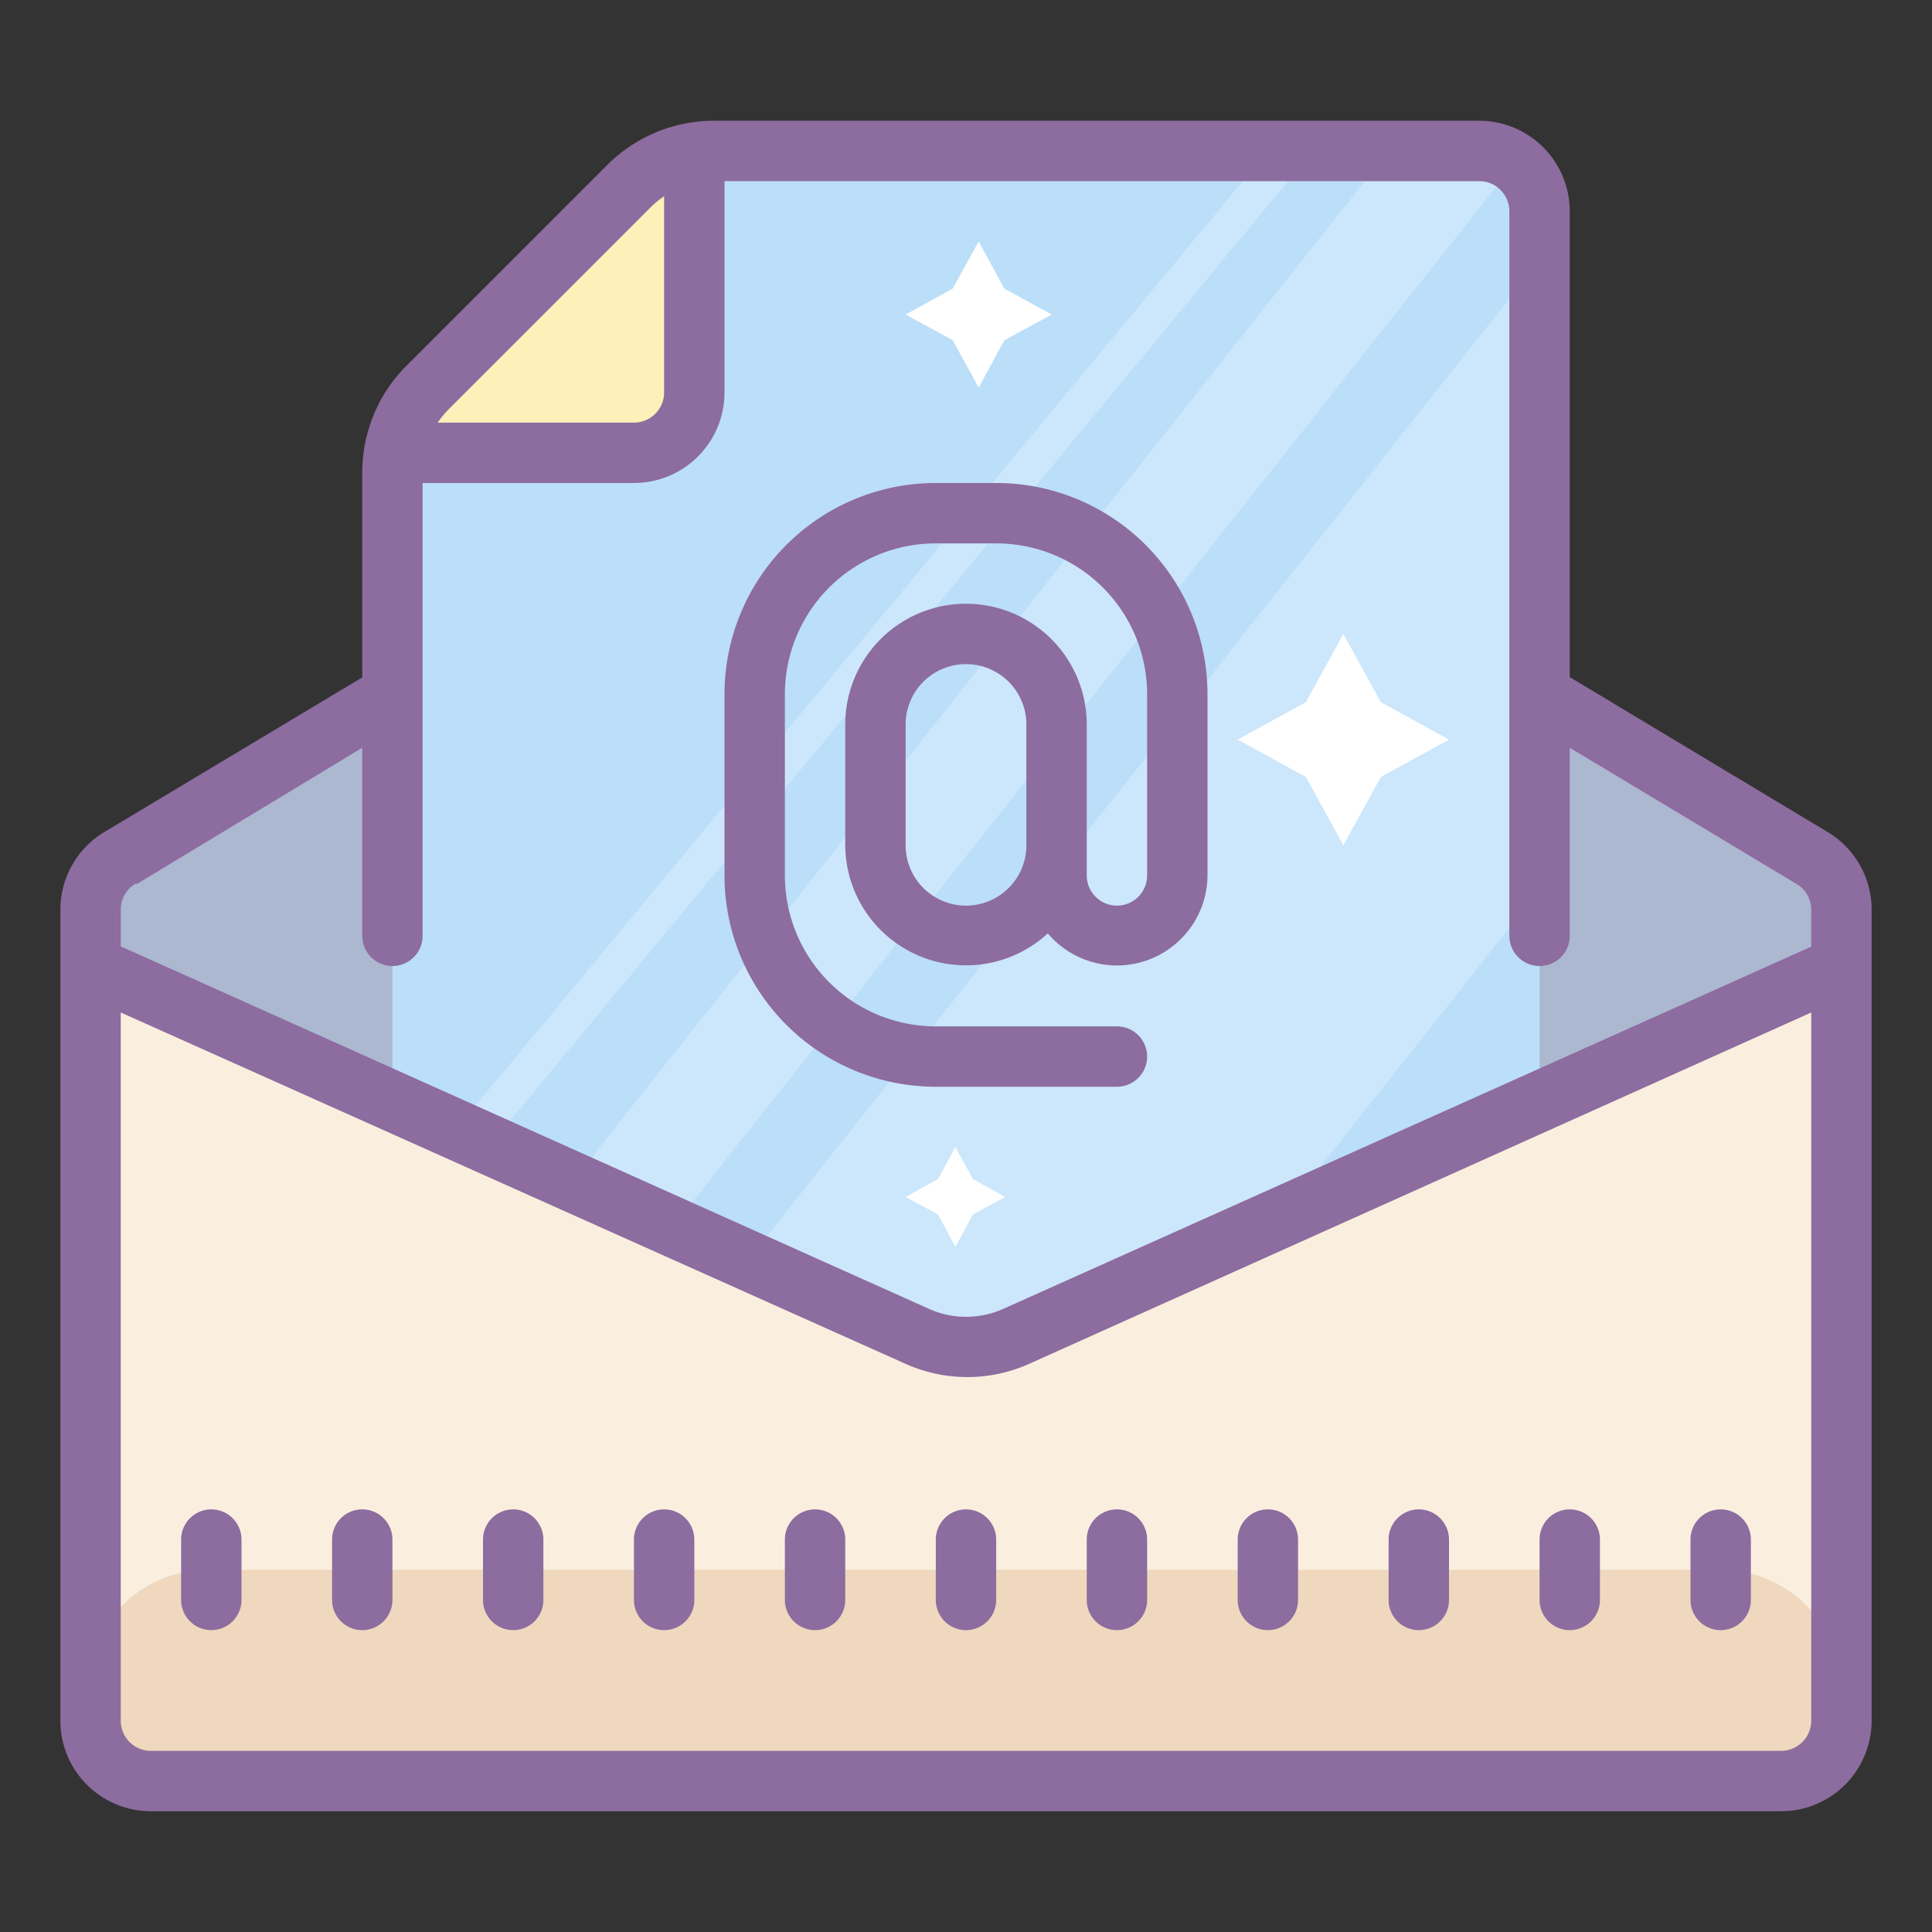<svg xmlns="http://www.w3.org/2000/svg" id="Layer_1" width="128" height="128" data-name="Layer 1" viewBox="0 0 64 64"><rect x="0" y="0" width="64" height="64" fill="#333333" stroke="none"/><title>Dusk Part 1</title><polygon fill="#acb7d0" points="61 29 31.95 12 3 29 3 32 32 45 61 32 61 29"/><path fill="#bbdef9" d="M22.24,4.94H48a3,3,0,0,1,3,3v28l-19.05,9L13,35.94V14.18a3,3,0,0,1,.88-2.12l6.24-6.24A3,3,0,0,1,22.24,4.94Z"/><polygon fill="#cce7fc" points="51 29.47 51 8.63 25.07 41.38 29 44 37 43 42.3 40.47 51 29.47"/><polygon fill="#cce7fc" points="22.79 40 50.5 5 46 5 19 39.1 22.79 40"/><polygon fill="#cce7fc" points="16 38.21 43.5 5 42 5 15 37.53 16 38.21"/><polygon fill="#fff" points="44.5 21 45.74 23.26 48 24.5 45.74 25.74 44.5 28 43.26 25.74 41 24.5 43.26 23.26 44.5 21"/><polygon fill="#fff" points="32.42 8 33.27 9.56 34.84 10.42 33.27 11.27 32.42 12.84 31.56 11.27 30 10.42 31.56 9.56 32.42 8"/><polygon fill="#fff" points="31.65 38 32.23 39.06 33.3 39.65 32.23 40.23 31.65 41.3 31.07 40.23 30 39.65 31.07 39.06 31.65 38"/><polygon fill="#ffefb8" points="23 4.94 23 14.94 13 14.94 23 4.94"/><path fill="#faefde" d="M59,59.23H4.89a2,2,0,0,1-2-2V31.87L32,44.87l29-13V57.23A2,2,0,0,1,59,59.23Z"/><path fill="#efd8be" d="M6.89,52H57a4,4,0,0,1,4,4v1.23a2,2,0,0,1-2,2H4.89a2,2,0,0,1-2-2V56A4,4,0,0,1,6.89,52Z"/><path fill="#8d6c9f" d="M60.54,27.56,52,22.43V7a3,3,0,0,0-3-3H23.66a5,5,0,0,0-3.54,1.46l-6.66,6.66A5,5,0,0,0,12,15.66v6.78L3.46,27.56A3,3,0,0,0,2,30.13V57a3,3,0,0,0,3,3H59a3,3,0,0,0,3-3V30.13A3,3,0,0,0,60.54,27.56Zm-39-20.68A3,3,0,0,1,22,6.5V13a1,1,0,0,1-1,1H14.5a3,3,0,0,1,.38-.46Zm-17,22.4L12,24.77V31a1,1,0,0,0,2,0V16h7a3,3,0,0,0,3-3V6H49a1,1,0,0,1,1,1V31a1,1,0,0,0,2,0V24.77l7.51,4.51a1,1,0,0,1,.49.86v1.22l-26.77,12a3,3,0,0,1-2.45,0L4,31.35V30.13A1,1,0,0,1,4.49,29.27ZM59,58H5a1,1,0,0,1-1-1V33.54L30,45.18a5,5,0,0,0,4.09,0L60,33.54V57A1,1,0,0,1,59,58Z"/><path fill="#8d6c9f" d="M12,50a1,1,0,0,0-1,1v2a1,1,0,0,0,2,0V51A1,1,0,0,0,12,50Z"/><path fill="#8d6c9f" d="M7,50a1,1,0,0,0-1,1v2a1,1,0,0,0,2,0V51A1,1,0,0,0,7,50Z"/><path fill="#8d6c9f" d="M17,50a1,1,0,0,0-1,1v2a1,1,0,0,0,2,0V51A1,1,0,0,0,17,50Z"/><path fill="#8d6c9f" d="M22,50a1,1,0,0,0-1,1v2a1,1,0,0,0,2,0V51A1,1,0,0,0,22,50Z"/><path fill="#8d6c9f" d="M27,50a1,1,0,0,0-1,1v2a1,1,0,0,0,2,0V51A1,1,0,0,0,27,50Z"/><path fill="#8d6c9f" d="M32,50a1,1,0,0,0-1,1v2a1,1,0,0,0,2,0V51A1,1,0,0,0,32,50Z"/><path fill="#8d6c9f" d="M37,50a1,1,0,0,0-1,1v2a1,1,0,0,0,2,0V51A1,1,0,0,0,37,50Z"/><path fill="#8d6c9f" d="M42,50a1,1,0,0,0-1,1v2a1,1,0,0,0,2,0V51A1,1,0,0,0,42,50Z"/><path fill="#8d6c9f" d="M47,50a1,1,0,0,0-1,1v2a1,1,0,0,0,2,0V51A1,1,0,0,0,47,50Z"/><path fill="#8d6c9f" d="M52,50a1,1,0,0,0-1,1v2a1,1,0,0,0,2,0V51A1,1,0,0,0,52,50Z"/><path fill="#8d6c9f" d="M57,50a1,1,0,0,0-1,1v2a1,1,0,0,0,2,0V51A1,1,0,0,0,57,50Z"/><path fill="#8d6c9f" d="M31,36h6a1,1,0,0,0,0-2H31a5,5,0,0,1-5-5V23a5,5,0,0,1,5-5h2a5,5,0,0,1,5,5v6a1,1,0,0,1-2,0V24a4,4,0,0,0-8,0v4a4,4,0,0,0,6.71,2.92A3,3,0,0,0,40,29V23a7,7,0,0,0-7-7H31a7,7,0,0,0-7,7v6A7,7,0,0,0,31,36Zm1-6a2,2,0,0,1-2-2V24a2,2,0,0,1,4,0v4A2,2,0,0,1,32,30Z"/></svg>
